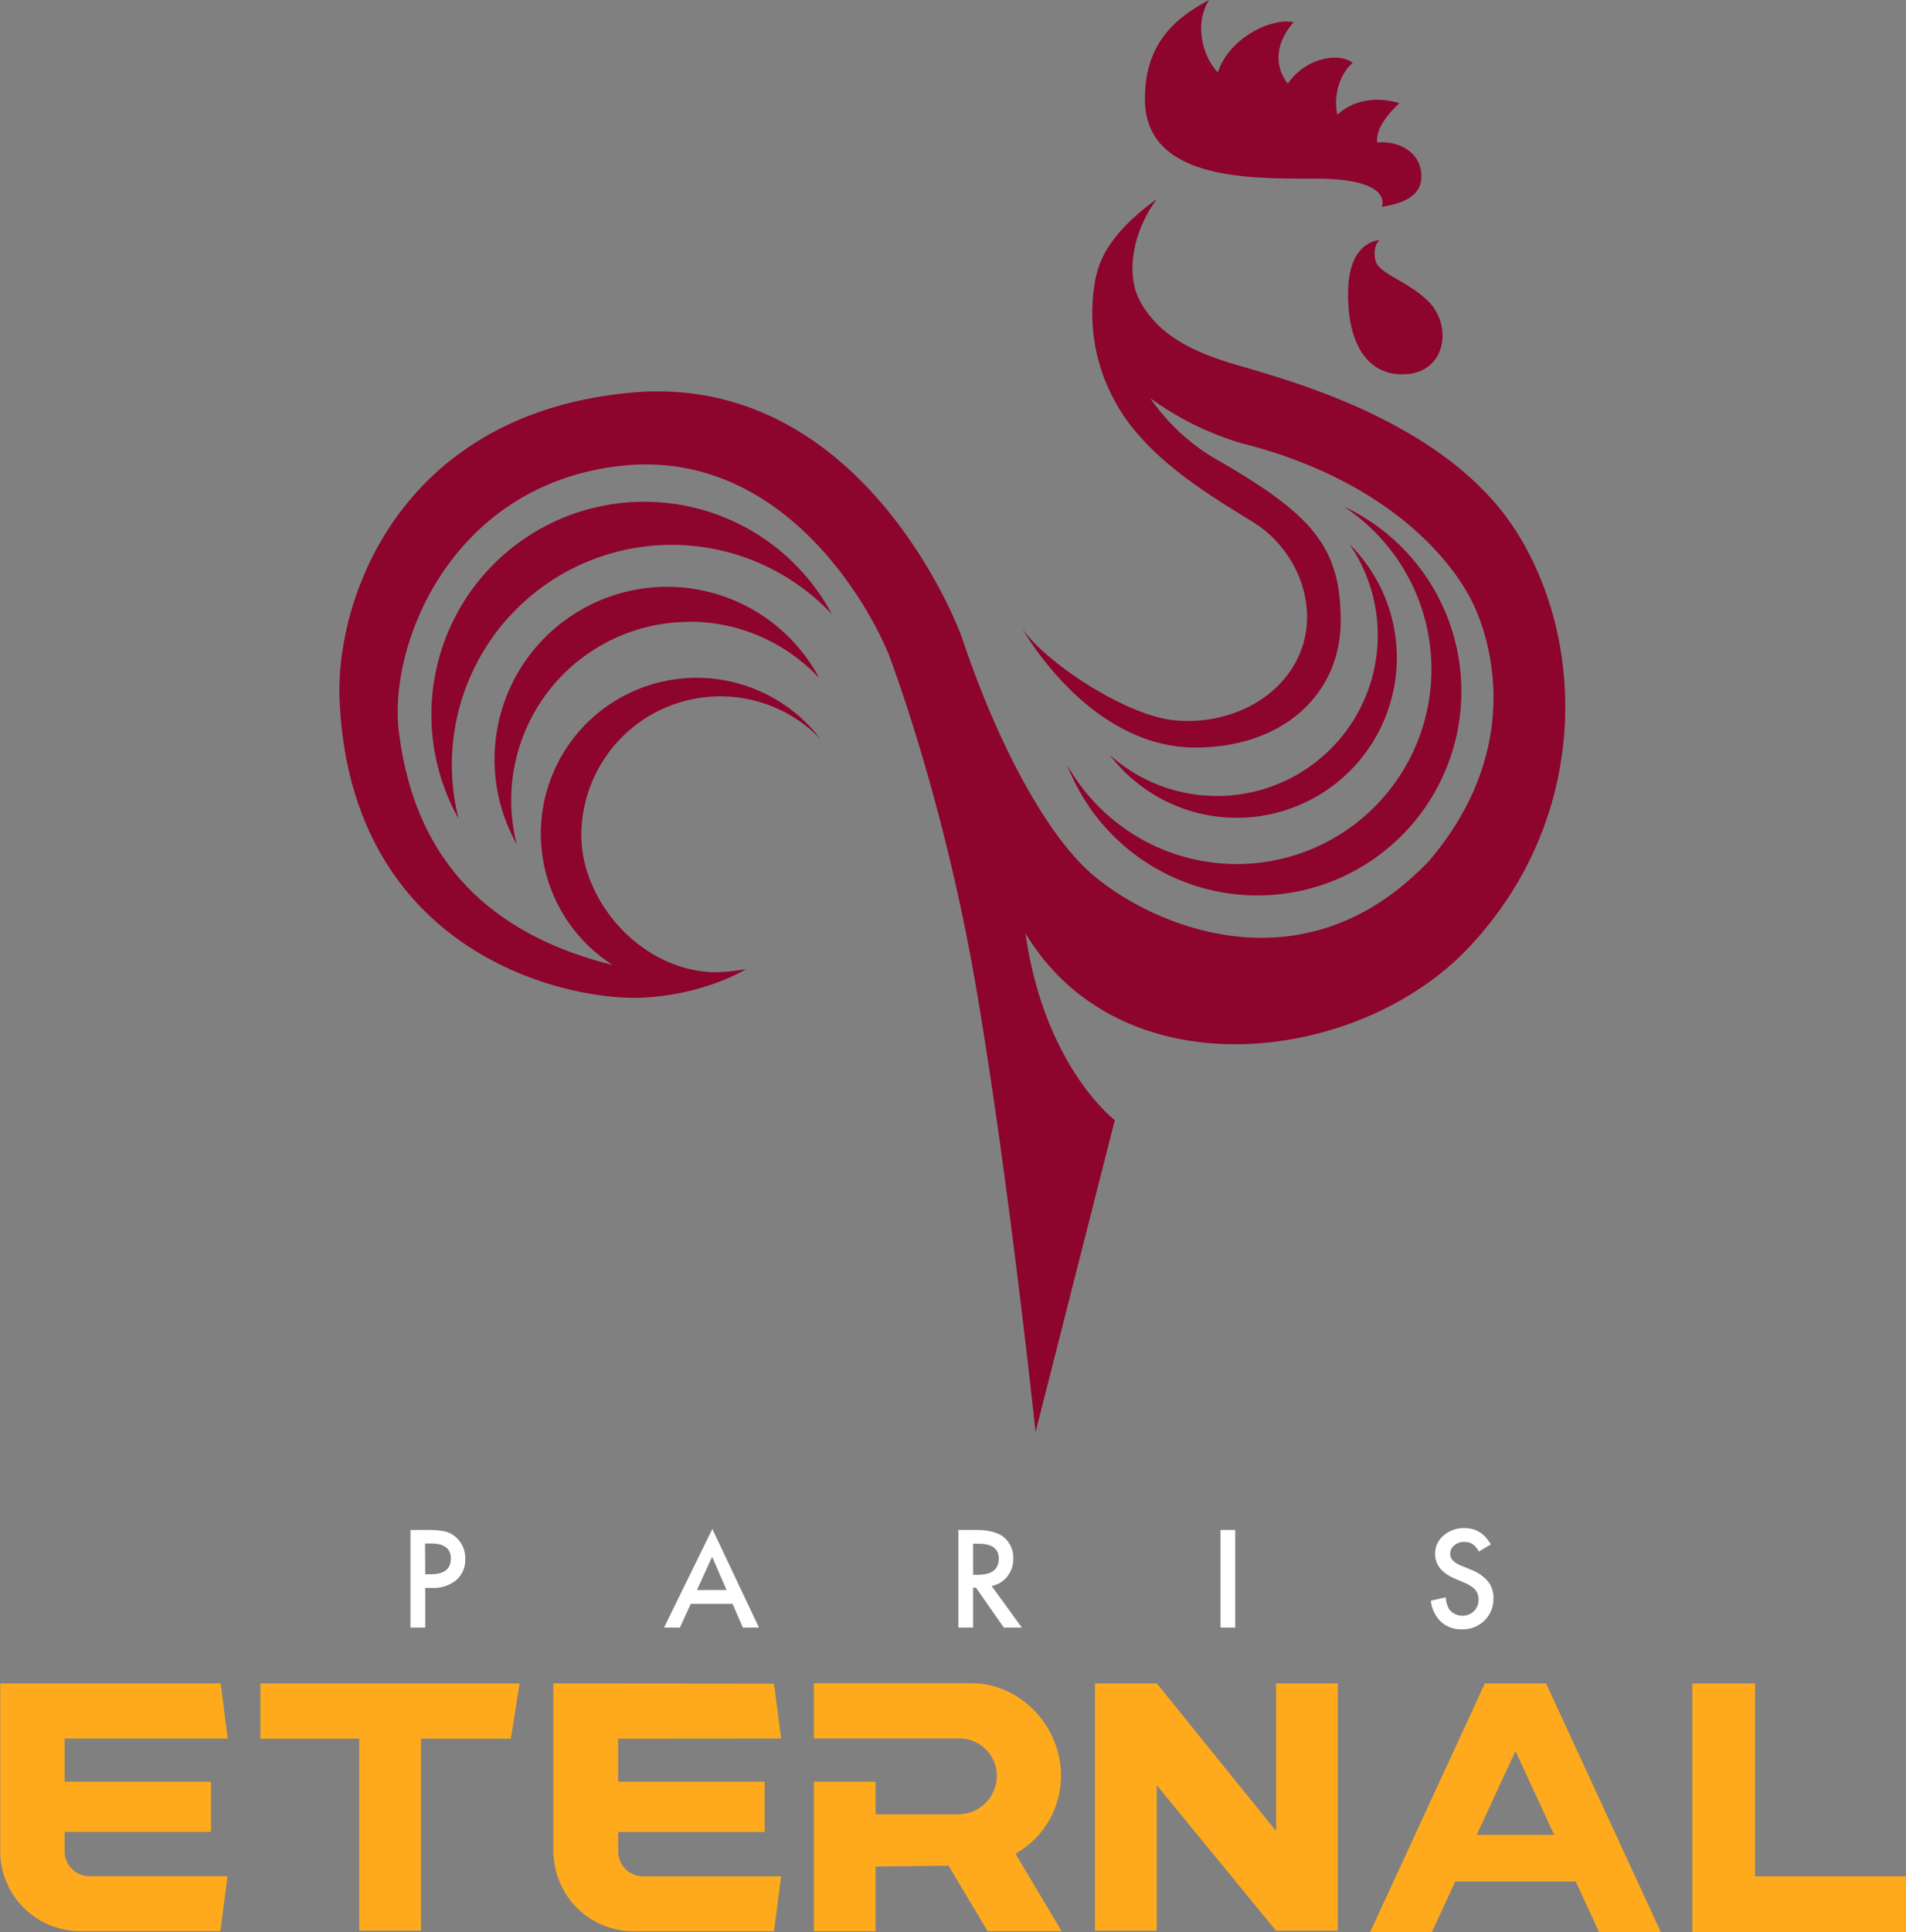 <svg id="Layer_1" data-name="Layer 1" xmlns="http://www.w3.org/2000/svg" width="473.7" height="480" viewBox="0 0 473.7 480">
  <rect x="0" y="0" width="473.7" height="480" fill="#808080" stroke="none"/>
  <defs>
    <style>
      .cls-1 {
        fill: #ffaa1d;
      }

      .cls-2 {
        fill: #fff;
      }

      .cls-3 {
        fill: #8d042d;
      }
    </style>
  </defs>
  <title>Team_Logos_Text_Paris</title>
  <g>
    <g>
      <g>
        <path class="cls-1" d="M69.74,441.9,68,428.21H29.2l-16,0v41.67h0A19.89,19.89,0,0,0,33,489.74l34.92,0,1.78-13.64H35.42a6.21,6.21,0,0,1-6.22-6.14v-4.88H65.59V452.6H29.2V441.9Z" transform="translate(-13.15 -10)"/>
        <polygon class="cls-1" points="64.71 431.93 89.28 431.93 89.28 479.64 104.63 479.64 104.63 431.93 126.96 431.93 129.14 418.21 64.71 418.21 64.71 431.93"/>
        <path class="cls-1" d="M397.52,428.21H382.06l.06.13L353.66,490H369l5.82-12.6h29.94l5.82,12.6h15.35l-28.46-61.64Zm1.9,37.61H380.16L389.79,445Z" transform="translate(-13.15 -10)"/>
        <path class="cls-1" d="M276.84,451.16c0-12.3-10-23-22.25-23H215.42v13.72h35.85a9.29,9.29,0,0,1,9.62,9.23,9.62,9.62,0,0,1-9.62,9.62H230.76V452.6H215.42v37.16h15.34V473.69l18.14-.21,9.7,16.27H277l-11.47-19.24A22.24,22.24,0,0,0,276.84,451.16Z" transform="translate(-13.15 -10)"/>
        <polygon class="cls-1" points="317.14 454.87 287.51 418.21 272.13 418.21 272.13 479.64 287.48 479.64 287.48 443.47 317.14 479.64 332.49 479.64 332.49 418.21 317.14 418.21 317.14 454.87"/>
        <polygon class="cls-1" points="436.17 466.11 436.17 418.21 420.59 418.21 420.59 480 473.7 480 473.7 466.11 436.17 466.11"/>
        <path class="cls-1" d="M207.29,441.9l-1.78-13.64-54.85-.05v42.56h.08a19.87,19.87,0,0,0,19.85,19l34.92,0,1.78-13.64H173a6.22,6.22,0,0,1-6.22-6.14v-4.88h36.4V452.6h-36.4V441.93Z" transform="translate(-13.15 -10)"/>
      </g>
      <path class="cls-2" d="M118.83,404.47v9.85h-3.66V390.07h4.15a18.83,18.83,0,0,1,4.6.42,6.22,6.22,0,0,1,2.77,1.6,6.93,6.93,0,0,1,2.09,5.16,6.65,6.65,0,0,1-2.23,5.28,8.89,8.89,0,0,1-6,1.94Zm0-3.39h1.37q5,0,5-3.88t-5.2-3.75h-1.21Z" transform="translate(-13.15 -10)"/>
      <path class="cls-2" d="M195.22,408.43H184.83l-2.7,5.89h-3.94l12-24.49,11.58,24.49h-4Zm-1.5-3.44-3.59-8.25L186.36,405Z" transform="translate(-13.15 -10)"/>
      <path class="cls-2" d="M259.6,404l7.51,10.33h-4.48l-6.93-9.92H255v9.92h-3.66V390.07h4.29c3.21,0,5.52.6,7,1.8a6.66,6.66,0,0,1,2.35,5.31,6.9,6.9,0,0,1-1.47,4.43A6.63,6.63,0,0,1,259.6,404ZM255,401.21h1.17c3.46,0,5.2-1.33,5.2-4q0-3.72-5.06-3.72H255Z" transform="translate(-13.15 -10)"/>
      <path class="cls-2" d="M320.14,390.07v24.25h-3.66V390.07Z" transform="translate(-13.15 -10)"/>
      <path class="cls-2" d="M383.68,393.68l-3,1.76a5.05,5.05,0,0,0-1.58-1.88,3.68,3.68,0,0,0-2-.51,3.72,3.72,0,0,0-2.53.87,2.65,2.65,0,0,0-1,2.13c0,1.19.88,2.14,2.63,2.86l2.42,1a10.33,10.33,0,0,1,4.32,2.92,6.49,6.49,0,0,1,1.37,4.21,7.41,7.41,0,0,1-2.23,5.54,7.69,7.69,0,0,1-5.58,2.19,7.44,7.44,0,0,1-5.21-1.87,8.57,8.57,0,0,1-2.53-5.26l3.71-.82a6.24,6.24,0,0,0,.88,3,4.17,4.17,0,0,0,6.14.42,4,4,0,0,0,1.13-2.9,4.08,4.08,0,0,0-.2-1.3,3.23,3.23,0,0,0-.61-1.08,5,5,0,0,0-1.08-.93,10.8,10.8,0,0,0-1.57-.83l-2.34-1c-3.32-1.4-5-3.46-5-6.16a5.86,5.86,0,0,1,2.09-4.57,7.53,7.53,0,0,1,5.2-1.85Q381.33,389.6,383.68,393.68Z" transform="translate(-13.15 -10)"/>
    </g>
    <g>
      <path class="cls-3" d="M278.38,200.05a50.69,50.69,0,1,0,68.71-64.23,48.39,48.39,0,1,1-68.71,64.23Z" transform="translate(-13.15 -10)"/>
      <path class="cls-3" d="M321.39,207.32a39.85,39.85,0,0,1-32.48-9.83,39.76,39.76,0,1,0,59.61-52.34,39.93,39.93,0,0,1-27.13,62.17Z" transform="translate(-13.15 -10)"/>
      <g>
        <path class="cls-3" d="M389.52,141.31c-17.74-27.09-57.08-37.07-69.89-40.91s-19-8.45-22.91-15.15S294.43,68,300.63,59.46C292.07,65.71,288.14,71,286.33,76a1.07,1.07,0,0,0-.07.2,24.22,24.22,0,0,0-1.17,5.1,45.3,45.3,0,0,0,5.12,28.33c7.49,14,23.66,23.46,34.4,30.09s16.77,20.92,11.4,33.05-19.37,17.55-31.49,16.11-31.79-14.54-37.28-22.73c0,0,16.27,29.55,43,29.55,21.79,0,36.11-13.26,36.11-31.48s-7-26.24-29.82-39.49a50.81,50.81,0,0,1-17.49-15.8,75.25,75.25,0,0,0,22.45,11.12c36.18,9.08,52.74,29,58,40.42s11.07,37.07-11,63.21c-32.48,34.39-71.75,14.74-84.89,2.64-11-10.09-22.75-32.32-31-56.81-1.14-3.95-25.47-67.31-82.78-61.95S96.4,158.8,97.56,184.14c2.86,62.72,56.39,74.72,75.6,73.68,15.53-.84,25.41-7.07,25.41-7.07s-5.92,1.11-9.83.67c-17.54-1.6-31.11-18.31-31.11-33.86a34.54,34.54,0,0,1,59.41-24,38.73,38.73,0,1,0-51.63,56.17c-37.09-9.26-50-32.73-53.12-57.91-2.72-21.84,13.15-61.43,55.12-66.09,39.71-4.41,61.45,34,66.67,47,0,0,13.62,35.3,21.74,83s14.7,110,14.7,110l19.69-77.46S272.71,275,268,241.83c23.94,39.8,83,32.57,110.34,3.39C408.72,212.77,407.26,168.4,389.52,141.31Z" transform="translate(-13.15 -10)"/>
        <path class="cls-3" d="M173.26,134.65a52.88,52.88,0,0,0-46.14,78.73,54.63,54.63,0,0,1,92.77-50.81A52.87,52.87,0,0,0,173.26,134.65Z" transform="translate(-13.15 -10)"/>
        <path class="cls-3" d="M184.5,164.45a44.14,44.14,0,0,1,32.26,14,42.88,42.88,0,1,0-75.21,41.2,44.31,44.31,0,0,1,42.95-55.16Z" transform="translate(-13.15 -10)"/>
      </g>
      <path class="cls-3" d="M339.76,54.37c20-.1,16.82,7,16.82,7,6.52-1,10.6-3.44,9.71-9-.78-4.87-5.65-7.39-10.87-7-.58-4.49,5.51-9.72,5.51-9.72s-8.75-3.24-15.42,2.85c-1.16-5.37,1.06-10.67,3.82-12.85-3-2.59-11.36-1.69-16.14,5.13-3.61-4.6-2.86-10.49,1.49-15.28C328.44,14.35,318.3,20,315.83,28c-3.83-3.93-5.95-12.18-2.18-18-8.22,4.36-15.95,10.61-15.95,24.57C297.7,54.44,322.68,54.45,339.76,54.37Z" transform="translate(-13.15 -10)"/>
      <path class="cls-3" d="M356.06,69.66s-7.39,0-7.84,12c-.46,12.58,4.16,22.09,14.65,21.28,9.64-.75,11.41-12.16,5.08-18.27-5.39-5.2-12.48-6.64-13.05-10.31S356.06,69.66,356.06,69.66Z" transform="translate(-13.15 -10)"/>
    </g>
  </g>
</svg>
